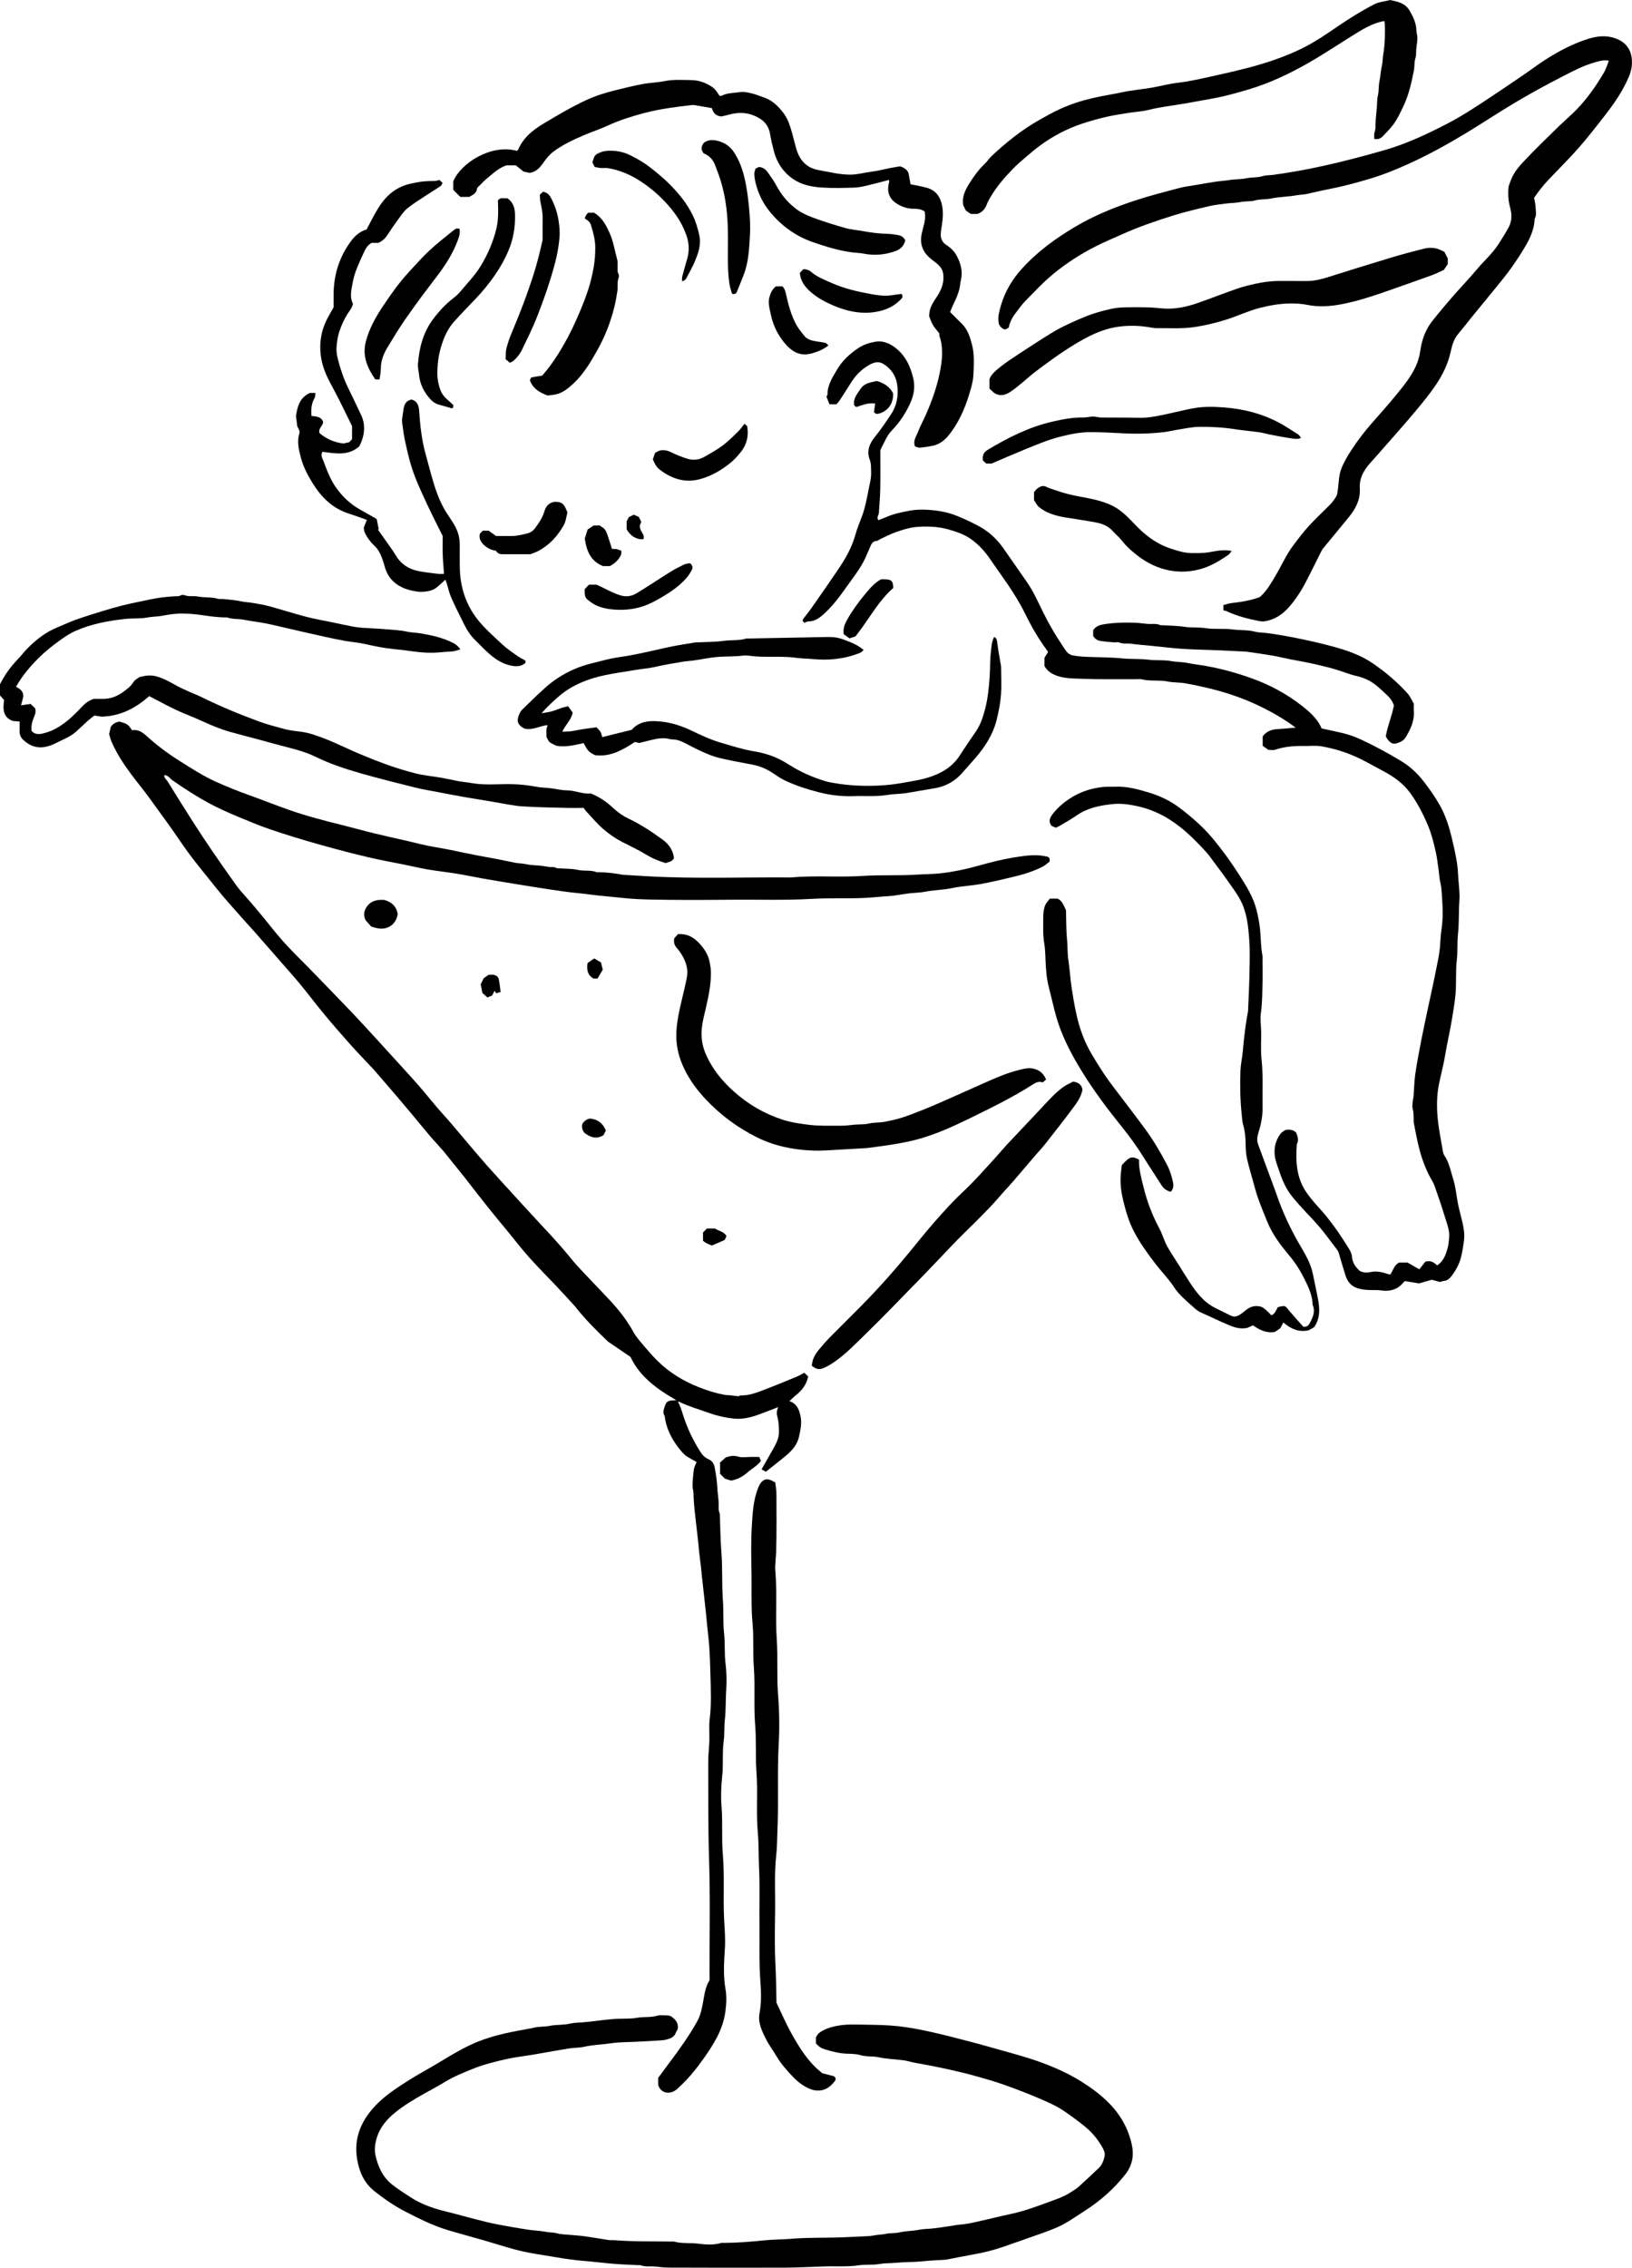 <?xml version="1.0" encoding="UTF-8"?>
<svg id="Layer_2" data-name="Layer 2" xmlns="http://www.w3.org/2000/svg" viewBox="0 0 231.515 321.673">
  <g id="Layer_1-2" data-name="Layer 1">
    <g>
      <path d="m96.178,198.837c.336.613.53,1.278.742,1.941.575,1.804,1.387,3.501,2.396,5.104.302.48.666.884,1.193,1.107.536.227.778.643.882,1.192.181.96.32,1.923.373,2.9.033.609.119,1.216.174,1.824.055.608-.095,1.236.172,1.826.024.052.005.123.007.185.067,1.726.079,3.457.215,5.178.183,2.316.054,4.641.22,6.949.114,1.576.001,3.154.171,4.715.152,1.388.028,2.783.196,4.153.156,1.268.185,2.532.101,3.784-.096,1.417-.03,2.844-.191,4.246-.117,1.018-.029,2.036-.166,3.037-.223,1.632-.029,3.279-.206,4.899-.162,1.484-.216,2.971-.095,4.436.183,2.227-.015,4.459.176,6.672.267,3.095.024,6.192.187,9.282.072,1.355.194,2.712.111,4.062-.073,1.2-.164,2.397-.128,3.598.021.701.071,1.409.194,2.099.201,1.127.155,2.111.005,3.275-.336,2.611-1.69,4.723-3.158,6.794-.982,1.385-2.051,2.696-3.296,3.858-.136.127-.261.267-.404.387-1.055.887-2.333.562-2.676-.577v-1.025c.494-.668,1.034-1.407,1.583-2.138,1.433-1.905,2.821-3.843,3.978-5.929.425-.766.608-1.643.774-2.507.211-1.1.298-2.234.949-3.277,0-.25 0-.559-0-.868-.01-5.436.106-10.876-.069-16.307-.148-4.587-.104-9.17-.119-13.755-.003-1.012.128-2.024.161-3.037.033-1.024-.077-2.062.048-3.072.259-2.101.163-4.205.1-6.3-.04-1.321-.066-2.649-.162-3.969-.093-1.279-.268-2.552-.378-3.832-.1-1.154-.255-2.305-.366-3.461-.111-1.154-.279-2.302-.378-3.46-.094-1.092-.277-2.177-.369-3.274-.097-1.154-.256-2.306-.38-3.459-.151-1.401-.344-2.795-.36-4.208-.004-.391-.151-.784-.139-1.173.023-.765.081-1.532.188-2.289.049-.347.25-.673.391-1.032-.452-.257-.872-.487-1.283-.733-.452-.27-.776-.66-1.111-1.071-1.145-1.403-1.925-2.949-2.15-4.757-.309-.443-.126-.881.016-1.317.216-.664.409-.813,1.098-.864.119-.009.239-.013.545-.029-2.763-1.6-5.18-3.336-6.497-6.139-1.012-.69-1.995-1.359-2.977-2.029-.076-.052-.16-.094-.225-.157-1.631-1.562-3.231-3.153-4.629-4.933-.057-.073-.118-.144-.181-.212-.838-.909-1.668-1.825-2.516-2.725-1.274-1.352-2.597-2.659-3.831-4.046-1.121-1.259-2.149-2.601-3.221-3.904-.624-.76-1.26-1.51-1.877-2.275-.771-.955-1.532-1.918-2.29-2.883-.605-.77-1.193-1.554-1.8-2.322-.572-.723-1.161-1.432-1.739-2.149-.442-.548-.866-1.112-1.324-1.646-.583-.679-1.207-1.322-1.787-2.003-.876-1.029-1.727-2.079-2.592-3.116-.71-.85-1.421-1.699-2.141-2.541-1.1-1.286-2.207-2.566-3.314-3.847-.122-.141-.262-.265-.389-.401-.992-1.063-2.003-2.109-2.97-3.194-1.209-1.356-2.404-2.725-3.563-4.123-1.194-1.44-2.32-2.936-3.507-4.38-.861-1.047-1.773-2.052-2.664-3.073-1.235-1.416-2.468-2.833-3.709-4.243-.591-.672-1.209-1.32-1.798-1.994-1.277-1.461-2.596-2.889-3.801-4.408-1.617-2.038-3.305-4.021-4.773-6.179-1.494-2.198-3.064-4.345-4.629-6.494-.847-1.164-1.768-2.274-2.628-3.429-1.057-1.421-2.023-2.903-2.733-4.534-.156-.358-.243-.746-.357-1.105.078-.341.153-.666.235-1.027.267-.39.654-.67,1.242-.753,1.126.328,1.172.359,1.786,1.236.806-.166,1.454.259,2.021.778,1.454,1.331,3.021,2.501,4.688,3.552,1.705,1.075,3.394,2.175,5.241,3,1.495.668,3.009,1.286,4.553,1.835,1.938.69,3.848,1.462,5.79,2.14,2.455.858,4.97,1.515,7.495,2.138,1.525.376,3.038.804,4.564,1.177,1.527.373,3.064.708,4.597,1.059,1.325.303,2.642.663,3.981.884.75.124,1.496.258,2.24.41,1.156.237,2.31.486,3.469.713,1.071.21,2.148.391,3.22.598.861.166,1.716.367,2.579.524.478.087.964.069,1.452.181.71.164,1.459.153,2.189.233.361.039.718.123,1.079.169.361.046.746-.066,1.08.171.042.03.122.006.184.011.949.068,1.922.033,2.842.236.876.193,1.783-.018,2.631.314.109.042.246.012.371.013,1.135.009,2.255.151,3.367.365.03.006.062.002.093.004,1.136.067,2.272.137,3.408.202,6.756.385,13.518.12,20.277.171,3.431-.314,6.878.006,10.303-.222,2.508-.166,5.013-.015,7.51-.176,1.106-.071,2.218-.065,3.316-.179,1.93-.2,3.824-.615,5.695-1.139,1.544-.432,3.096-.827,4.683-1.093,1.181-.198,2.356-.388,3.554-.335.454.02.91.096,1.355.194.267.059.401.275.314.703-.282.209-.618.536-1.018.738-1.412.715-2.927,1.146-4.461,1.506-1.383.325-2.768.651-4.165.912-1.017.19-2.054.272-3.081.41-.36.048-.721.106-1.076.183-1.281.278-2.6.271-3.886.528-.717.143-1.463.132-2.192.22-.723.087-1.442.212-2.162.321-.06.009-.119.027-.179.031-.887.068-1.776.121-2.662.205-2.934.278-5.882.051-8.812.226-3.842.23-7.68.085-11.519.125-3.82.04-7.642.05-11.462-.025-1.101-.021-2.215-.074-3.315-.175-1.247-.114-2.492-.257-3.74-.37-1.061-.096-2.115-.271-3.18-.369-1.393-.128-2.778-.345-4.163-.55-1.562-.232-3.12-.49-4.679-.744-1.498-.244-2.996-.487-4.491-.75-1.283-.225-2.557-.501-3.842-.711-1.351-.221-2.715-.363-4.065-.593-1.162-.198-2.31-.477-3.466-.71-.98-.198-1.964-.374-2.944-.576-2.962-.608-5.88-1.386-8.794-2.198-2.507-.699-4.993-1.452-7.45-2.299-1.432-.493-2.829-1.093-4.23-1.672-1.465-.605-2.912-1.249-4.307-2.008-1.748-.95-3.41-2.03-5.041-3.167-.386-.269-.658-.757-1.213-.767-.028-.053-.056-.106-.016-.03-.077-.04-.024-.012.03.016-.058.429.314.649.497.947,1.178,1.924,2.378,3.835,3.595,5.734.905,1.412,1.828,2.813,2.775,4.198,1.12,1.638,2.265,3.26,3.42,4.874.339.474.738.907,1.127,1.343,1.267,1.424,2.478,2.891,3.667,4.381,1.095,1.372,2.251,2.699,3.499,3.947,2.411,2.411,4.769,4.874,7.139,7.325.967,1,1.916,2.018,2.86,3.041,1.319,1.429,2.626,2.869,3.935,4.307,1.183,1.301,2.378,2.592,3.537,3.914.911,1.039,1.767,2.125,2.663,3.177.56.657,1.159,1.282,1.721,1.937.961,1.119,1.904,2.252,2.859,3.376.818.961,1.628,1.93,2.467,2.872,1.252,1.405,2.524,2.793,3.793,4.183,1.332,1.459,2.662,2.919,4.01,4.363,1.43,1.531,2.849,3.07,4.165,4.703.463.575.963,1.123,1.469,1.662,1.272,1.353,2.559,2.692,3.835,4.041,1.352,1.429,2.567,2.953,3.522,4.689.393.714.957,1.342,1.488,1.972.616.731,1.25,1.452,1.929,2.124,1.696,1.677,3.699,2.886,5.914,3.755,1.159.455,2.341.831,3.566,1.057.27.05.551.043.826.071.361.037.722.084,1.193.139.036-.015.176-.124.314-.121,1.157.028,2.212-.381,3.261-.779,1.557-.591,3.096-1.23,4.636-1.863.364-.15.704-.359,1.12-.575.173.169.36.352.54.528-.241,1.191-.917,2.017-1.803,2.712-.291.228-.545.502-.851.787,1.033.359,1.347,1.119,1.561,2.087.23,1.044.008,1.986-.208,2.962-.237,1.073-.905,1.873-1.703,2.558-.953.818-1.957,1.577-3.007,2.416-.176-.103-.366-.215-.596-.351.566-.996,1.091-1.921,1.617-2.846.454-.798.885-1.612.851-2.562-.024-.671-.036-1.364-.218-2-.136-.478-.127-.884.118-1.42-.971.373-1.823.716-2.687,1.03-1.153.419-2.346.733-3.574.606-1.173-.12-2.332-.367-3.456-.769-1.454-.52-2.944-.943-4.341-1.615-.049-.024-.122.003-.184.005-.027-.054-.055-.107-.02-.039-.069-.034-.015-.007.039.02Z" stroke-width="0"/>
      <path d="m115.744,289.848v-.854c.111-.155.238-.461.467-.63.743-.55,1.603-.82,2.513-.997,1.381-.27,2.769-.181,4.153-.163,1.509.019,3.025.046,4.524.209,1.504.163,3.0.446,4.479.771,1.946.429,3.875.937,5.805,1.437,1.344.348,2.678.738,4.016,1.113,2.065.578,4.141,1.126,6.152,1.875,1.908.711,3.76,1.543,5.498,2.628,1.332.831,2.593,1.745,3.716,2.834,1.818,1.762,3.056,3.882,3.535,6.373.275,1.43-.036,2.808-.961,3.986-1.631,2.08-3.594,3.794-5.816,5.215-1.384.885-2.718,1.861-4.262,2.47-.506.2-1.012.403-1.525.585-1.909.677-3.817,1.354-5.732,2.014-1.431.493-2.897.852-4.391,1.108-1.222.21-2.436.468-3.654.704-.06.012-.122.013-.184.017-1.042.069-2.088.104-3.126.213-1.29.136-2.588.099-3.871.219-.765.072-1.541.037-2.289.169-1.013.177-2.039.043-3.035.193-1.604.241-3.207.094-4.809.153-1.912.07-3.825.167-5.738.174-5.497.02-10.994.007-16.492-.01-.639-.002-1.278-.111-1.918-.159-.64-.048-1.295.08-1.919-.174-.08-.033-.185-.004-.278-.009-1.291-.068-2.585-.102-3.872-.217-1.278-.114-2.551-.278-3.832-.38-1.393-.111-2.783-.315-4.162-.55-1.94-.33-3.896-.589-5.799-1.106-1.427-.388-2.835-.846-4.257-1.256-1.712-.494-3.435-.95-5.141-1.462-2.103-.631-4.056-1.614-6.003-2.611-1.558-.798-2.98-1.784-4.355-2.861-1.483-1.163-2.188-2.699-2.505-4.506-.519-2.954.478-5.388,2.437-7.526,1.344-1.467,2.993-2.549,4.646-3.61,1.384-.888,2.84-1.663,4.253-2.507,1.544-.922,3.069-1.875,4.7-2.642,1.542-.726,3.149-1.222,4.809-1.615,1.446-.342,2.912-.553,4.361-.866.683-.148,1.409-.093,2.096-.231.962-.193,1.946-.094,2.908-.32.586-.137,1.215-.131,1.82-.181,1.435-.118,2.855-.354,4.291-.468,1.139-.09,2.294.019,3.405-.178.938-.167,1.891-.017,2.821-.291.459-.135.987-.045,1.484-.038.435.007.73.283,1.016.573.375.381.501.833.422,1.356-.11.211-.24.421-.333.646-.154.375-.466.575-.811.7-.338.123-.7.219-1.057.246-1.165.087-2.333.139-3.5.202-1.26.068-2.533.045-3.777.225-1.263.183-2.545.211-3.798.495-.681.154-1.402.122-2.097.23-1.287.2-2.568.441-3.852.664-.478.083-.956.169-1.435.247-1.199.196-2.411.332-3.594.596-1.679.375-3.352.786-4.952,1.447-1.292.533-2.589,1.045-3.788,1.781-.961.589-1.959,1.115-2.943,1.667-1.413.793-2.811,1.623-4.074,2.632-1.232.985-2.263,2.16-2.712,3.748-.235.832-.333,1.641-.132,2.5.365,1.561,1.021,2.96,2.275,3.984.802.654,1.692,1.203,2.558,1.775,1.536,1.016,3.239,1.629,5.019,2.064,1.497.366,2.979.79,4.472,1.171.966.246,1.933.492,2.911.682,1.398.273,2.805.508,4.212.734.633.101,1.277.134,1.914.21.392.047.779.125,1.17.174.392.049.777.036,1.178.151.578.167,1.207.159,1.815.22.731.073,1.467.112,2.194.213,1.111.154,2.216.356,3.326.523.244.037.497.001.744.02,2.841.227,5.689.156,8.534.197,1.133.321,2.311.152,3.467.301,1.046.135,2.154.219,3.218-.102.143-.043.309-.012.464-.012,1.907-.01,3.802-.164,5.699-.361,1.284-.133,2.584-.113,3.871-.222,2.531-.214,5.07-.098,7.6-.224,1.104-.055,2.212-.093,3.317-.155.392-.022.78-.116,1.171-.164.392-.048.779-.055,1.177-.144.648-.145,1.335-.065,2.004-.219.888-.205,1.812-.182,2.713-.36.747-.148,1.524-.136,2.284-.225.753-.088,1.503-.214,2.253-.323.481-.07.96-.169,1.444-.206,1.066-.081,2.093-.358,3.129-.584,1.269-.276,2.526-.613,3.798-.876,1.844-.38,3.607-1.008,5.363-1.663,1.106-.413,2.239-.767,3.242-1.412.411-.265.842-.513,1.204-.836.968-.864,1.908-1.761,2.851-2.653.486-.46.686-1.089.825-1.702.072-.318-.061-.738-.227-1.044-.636-1.172-1.46-2.215-2.487-3.063-.918-.758-1.884-1.46-2.861-2.141-1.151-.804-2.437-1.375-3.721-1.921-1.642-.699-3.31-1.343-4.993-1.938-1.336-.473-2.703-.861-4.069-1.243-1.134-.318-2.283-.588-3.431-.852-1.032-.237-2.072-.443-3.11-.65-.714-.142-1.434-.253-2.148-.393-.503-.099-.996-.265-1.502-.331-1.18-.155-2.387-.173-3.543-.43-.846-.188-1.702-.043-2.542-.295-.632-.19-1.331-.186-2.002-.211-1.015-.038-1.98-.297-2.942-.58-.664-.195-.913-.374-1.382-.879Z" stroke-width="0"/>
      <path d="m228.235,8.606c-.844-.147-1.439.09-2.054.26-1.597.441-3.042,1.227-4.502,1.97-2.336,1.188-4.629,2.455-6.884,3.797-2.307,1.372-4.535,2.867-6.83,4.252-2.688,1.622-5.439,3.136-8.303,4.429-1.766.797-3.566,1.518-5.427,2.069-1.884.558-3.779,1.073-5.712,1.442-1.068.204-2.123.473-3.188.695-.476.099-.964.099-1.449.187-1.169.213-2.382.198-3.54.448-.784.169-1.576.065-2.356.288-.602.172-1.271.071-1.912.204-.715.148-1.462.135-2.191.228-.813.104-1.634.197-2.43.385-1.674.397-3.355.79-4.996,1.301-2.484.774-4.946,1.621-7.324,2.692-1.246.561-2.51,1.085-3.726,1.704-2.153,1.098-4.176,2.398-6.047,3.945-1.392,1.15-2.608,2.469-3.867,3.747-.535.543-.971,1.185-1.443,1.789-.473.606-.805,1.283-.96,2.037-.168.092-.326.179-.472.259-.395 0-.916-.505-.961-.975-.036-.369-.058-.755.01-1.115.373-1.969,1.157-3.766,2.349-5.378.31-.419.651-.818,1.001-1.205,2.143-2.37,4.697-4.219,7.427-5.848,2.674-1.595,5.528-2.764,8.477-3.739,2.096-.693,4.23-1.24,6.361-1.802.731-.193,1.489-.284,2.236-.412,1.106-.189,2.211-.392,3.323-.54.513-.069,1.029-.087,1.545-.18.781-.14,1.602-.077,2.373-.246.779-.171,1.578-.073,2.352-.309.484-.147,1.024-.116,1.54-.186,2.437-.333,4.847-.773,7.249-1.309,2.893-.645,5.753-1.399,8.597-2.222,3.018-.874,5.845-2.204,8.63-3.632,2.174-1.115,4.209-2.461,6.242-3.808,1.604-1.062,3.195-2.142,4.783-3.226.984-.671,1.93-1.398,2.931-2.043,1.946-1.255,3.984-2.346,6.202-3.044,1.21-.381,2.457-.531,3.698-.136,1.239.394,2.142,1.185,2.422,2.488.223,1.036.071,2.064-.353,3.055-.835,1.951-2.015,3.687-3.306,5.349-1.241,1.598-2.483,3.202-3.817,4.721-1.368,1.557-2.852,3.012-4.277,4.52-.38.402-.741.823-1.086,1.255-.323.404-.613.835-.948,1.295.078.453.211.899.22,1.349.011.545.173,1.115-.137,1.637-.049,1.415-.609,2.668-1.301,3.856-.628,1.078-1.322,2.121-2.044,3.14-.637.899-1.341,1.751-2.035,2.609-1.1,1.36-2.22,2.703-3.326,4.059-.716.879-1.405,1.781-2.136,2.648-.614.728-.87,1.612-1.059,2.493-.392,1.819-1.21,3.437-2.246,4.94-.85,1.234-1.811,2.397-2.772,3.549-1.223,1.465-2.492,2.891-3.748,4.329-.892,1.021-1.788,2.037-2.693,3.046-.908,1.013-1.53,2.151-1.443,3.55.103,1.648-.628,2.953-1.615,4.162-1.185,1.452-2.389,2.887-3.573,4.339-.171.209-.291.464-.414.708-.686,1.36-1.349,2.733-2.054,4.084-.68,1.303-1.478,2.539-2.459,3.633-.869.968-1.936,1.672-3.246,1.915-.27.05-.566.054-.835.002-1.636-.317-3.25-.717-4.763-1.444-.104-.05-.235-.041-.386-.065v-.776c.41-.102.782-.239,1.164-.281,1.361-.149,2.703-.37,3.987-.847 1-.861,1.621-1.988,2.275-3.099.849-1.443,1.526-2.991,2.546-4.331.667-.877,1.33-1.764,2.072-2.577.942-1.031,1.956-1.996,2.951-2.978.487-.48.878-1.022,1.104-1.486.3-1.343.17-2.589.628-3.754.371-.944.879-1.799,1.433-2.645.841-1.285,1.758-2.504,2.767-3.659,1.215-1.391,2.453-2.764,3.619-4.195,1.021-1.253,2.052-2.508,2.735-4.0.319-.696.528-1.419.634-2.172.219-1.562.726-3.016,1.708-4.26.932-1.182,1.903-2.333,2.89-3.47,1.092-1.257,2.255-2.454,3.323-3.73,1.046-1.25,2.289-2.333,3.182-3.71.497-.766.979-1.543,1.422-2.341.504-.908.491-1.907.225-2.863-.254-.909-.307-1.817-.242-2.735.027-.379.211-.751.346-1.118.412-1.119,1.185-2.003,1.983-2.842,1.434-1.507,2.925-2.96,4.41-4.418.771-.757,1.585-1.47,2.369-2.214,1.795-1.706,3.207-3.709,4.46-5.827.287-.485.439-1.049.689-1.664Z" stroke-width="0"/>
      <path d="m179.127,104.463c.551-.775,1.336-1.014,2.237-1.052.789-.033,1.575-.126,2.436-.198-1.52-1.132-3.062-2.041-4.666-2.837-2.423-1.203-4.96-2.105-7.591-2.733-1.149-.274-2.305-.529-3.469-.728-.783-.133-1.601-.08-2.377-.238-1.242-.254-2.517-.006-3.749-.319-.205-.052-.433-.013-.65-.014-2.609-.01-5.221.045-7.826-.059-1.144-.046-2.32-.017-3.446-.399-.779-.265-1.43-.645-1.856-1.407v-1.168c.138-.223.313-.506.517-.837-.216-.303-.463-.644-.704-.99-.995-1.429-1.837-2.95-2.601-4.509-.715-1.457-1.572-2.822-2.479-4.159-.772-1.138-1.589-2.246-2.358-3.386-.782-1.159-1.692-2.188-2.846-2.989-.989-.686-2.106-1.047-3.254-1.367-1.354-.378-2.728-.424-4.109-.35-1.156.062-2.265.407-3.347.797-.712.257-1.388.612-2.078.929-.194.089-.375.271-.57.282-.545.032-.712.426-.89.821-.237.525-.448,1.062-.689,1.586-.708,1.538-1.787,2.841-2.747,4.213-.897,1.282-1.851,2.534-3.005,3.614-.686.642-1.392,1.197-2.397,1.189-.137-.001-.276.11-.472.193-.111-.101-.22-.2-.288-.262.045-.166.045-.235.079-.279.405-.538.835-1.059,1.221-1.611,1.26-1.801,2.521-3.603,3.752-5.425,1.042-1.541,1.957-3.145,2.454-4.966.254-.931.653-1.821.977-2.733.406-1.142.631-2.328.86-3.514.167-.866.42-1.716.381-2.614-.025-.581.026-1.164-.192-1.728-.473-1.226-.055-2.281.711-3.222.833-1.023,1.562-2.111,2.293-3.207.896-1.343,1.102-2.809.871-4.314-.184-1.202-.879-2.202-1.951-2.856-.679-.414-1.353-.217-1.993.143-1.065.6-1.907,1.432-2.556,2.467-.551.878-1.112,1.75-1.678,2.619-.116.178-.276.329-.429.509h-.982c-.134-.338-.277-.7-.434-1.098.046-.088.15-.195.15-.302-.004-1.358.717-2.438,1.364-3.537.746-1.265,1.796-2.236,3.02-3.047.758-.502,1.594-.764,2.455-.906.905-.148,1.783.163,2.513.663,1.587,1.087,2.38,2.686,2.816,4.536.439,1.863-.271,3.404-1.153,4.918-.541.929-1.204,1.775-1.955,2.555-.622.646-.936,1.497-1.354,2.276-.072.134-.126.279-.211.468,0,1.776.024,3.608-.009,5.439-.02,1.137-.129,2.272-.192,3.408-.019.349-.374.671-.074,1.056.388-.152.786-.292,1.171-.461,1.036-.454,2.127-.666,3.233-.878.864-.165,1.719-.181,2.572-.132,1.488.086,2.958.35,4.339.932,1.064.448,2.122.929,3.127,1.495,1.299.732,2.379,1.743,3.242,2.966,1.126,1.597,2.232,3.207,3.351,4.808.948,1.357,1.613,2.867,2.339,4.343.823,1.671,1.762,3.273,2.801,4.817.204.304.392.629.645.887.182.186.448.35.7.396.6.111,1.212.177,1.821.206,1.757.083,3.523.057,5.27.232,1.264.127,2.534.034,3.782.189,1.048.13,2.109-.002,3.127.191.784.149,1.574.103,2.359.271.825.176,1.681.261,2.522.409,2.243.396,4.431 1,6.569,1.768,2.567.922,4.945,2.204,7.104,3.889.905.707,1.757,1.454,2.392,2.419.164.249.279.531.418.8.982.215,1.959.415,2.93.644.885.209,1.739.509,2.569.891,1.968.906,3.867,1.944,5.721,3.056,1.269.761,2.354,1.752,3.27,2.947.822,1.072,1.6,2.169,2.262,3.338.81,1.43,1.307,2.996,1.694,4.588.278,1.146.532,2.301.729,3.463.133.783.162,1.585.215,2.38.069,1.042.225,2.094.148,3.127-.118,1.572-.027,3.155-.198,4.712-.136,1.236-.028,2.47-.168,3.69-.191,1.664-.035,3.338-.193,4.993-.103,1.081-.297,2.165-.468,3.243-.285,1.803-.721,3.573-1.011,5.373-.221,1.372-.609,2.717-.875,4.083-.296,1.525-.314,3.081-.181,4.614.136,1.569.465,3.121.724,4.678.044.265.099.559.246.772.689,1.001.879,2.18,1.236,3.299.398,1.249.472,2.56.749,3.832.167.767.382,1.523.559,2.289.203.88.351,1.744.225,2.678-.106.786-.221,1.562-.418,2.329-.262,1.019-.768,1.922-1.406,2.736-.246.314-.606.607-1.083.624-.145.005-.288.083-.475.141-.389-.105-.825-.223-1.178-.319-.679.194-1.286.367-1.814.517-.71-.116-1.335-.218-2.015-.33-.156.164-.341.373-.541.567-.703.685-1.75.924-2.772.764-.637-.1-1.3-.021-1.948-.07-.482-.036-.975-.096-1.433-.239-.916-.287-1.463-.957-1.734-1.868-.301-1.012-.632-2.016-.904-3.035-.068-.254-.174-.44-.327-.637-.81-1.038-1.57-2.118-2.417-3.124-.835-.992-1.764-1.906-2.633-2.871-.535-.593-1.069-1.192-1.543-1.834-.915-1.239-1.377-2.696-1.864-4.133-.164-.484-.312-.991-.351-1.497-.081-1.063.193-2.06.835-2.921.175-.234.476-.375.687-.533.581-.088,1.091-.069,1.539.381.178.505.431,1.041.092,1.622-.185,2.394-.08,4.742,1.335,6.811.519.758,1.119,1.468,1.741,2.146,1.665,1.815,3.052,3.83,4.335,5.92.216.352.392.734.427,1.193.06.795.523,1.412,1.108,1.935.508.242.993.265,1.573.138.806-.177,1.639.03,2.431.3.084.029.181.019.334.033.363-.556.51-1.305,1.233-1.68h1.17c.541.311,1.094.628,1.684.966.311-.392.608-.767.855-1.079.741-.227,1.216.093,1.677.52.928-.599,1.241-1.553,1.503-2.52.118-.437.146-.9.195-1.353.113-1.036-.29-1.981-.577-2.935-.453-1.505-.972-2.99-1.488-4.475-.128-.367-.345-.705-.535-1.049-.755-1.361-1.28-2.815-1.661-4.315-.298-1.172-.51-2.366-.746-3.552-.042-.21-.007-.434-.021-.651-.03-.455-.005-.904-.138-1.366-.112-.392.008-.852.037-1.281.01-.149.075-.294.086-.443.074-1.011.089-2.03.222-3.033.171-1.292.424-2.574.661-3.856.192-1.043.407-2.082.621-3.121.201-.979.411-1.956.621-2.933.228-1.065.466-2.129.689-3.196.242-1.157.479-2.316.703-3.477.092-.477.165-.96.212-1.444.084-.855.093-1.719.221-2.566.189-1.259.234-2.525.137-3.781-.08-1.029-.064-2.074-.315-3.093-.123-.5-.133-1.027-.207-1.54-.126-.873-.213-1.756-.405-2.614-.283-1.266-.591-2.531-1.091-3.736-.68-1.636-1.478-3.202-2.523-4.647-1.02-1.41-2.381-2.362-3.885-3.158-1.104-.584-2.188-1.211-3.31-1.758-1.723-.84-3.547-1.41-5.431-1.735-.786-.135-1.611-.032-2.419-.046-1.414-.026-2.808.078-4.164.535-.25.084-.552.012-.934.012-.218-.154-.513-.362-.806-.569v-1.339Z" stroke-width="0"/>
      <path d="m82.81,114.602c-.86,0-1.668.018-2.474-.004-2.1-.057-4.202-.078-6.296-.221-1.237-.084-2.461-.369-3.689-.568-.658-.107-1.315-.223-1.972-.333-.927-.155-1.857-.299-2.782-.465-1.162-.209-2.322-.432-3.481-.655-1.07-.206-2.15-.377-3.206-.64-2.55-.635-5.1-1.271-7.627-1.989-2.212-.628-4.396-1.345-6.477-2.359-1.25-.609-2.591-1.005-3.945-1.345-1.376-.346-2.74-.738-4.11-1.107-1.4-.377-2.806-.734-4.201-1.128-1.403-.396-2.737-.977-4.061-1.584-1.157-.531-2.36-.961-3.51-1.504-1.265-.598-2.493-1.276-3.811-1.957-1.848,1.632-3.963,2.834-6.754,2.916-.181-.029-.571-.091-1.021-.163-.298.236-.618.466-.91.727-.575.515-1.126,1.057-1.702,1.571-.787.703-1.769,1.069-2.693,1.539-.49.25-.98.464-1.523.584-1.278.283-2.343-.097-3.268-.967-.352-.331-.529-.741-.513-1.236.015-.434.003-.869.003-1.362-.3-.025-.599-.05-.949-.079-1.445-.511-1.438-1.714-1.255-2.972-.203-.229-.387-.435-.582-.655v-1.587c.65-1.287,1.472-2.457,2.483-3.499.449-.463.838-.985,1.285-1.451,1.262-1.314,2.673-2.423,4.378-3.12.87-.355,1.72-.765,2.605-1.079,1.28-.454,2.58-.855,3.879-1.255.924-.284,1.855-.548,2.791-.786.79-.202,1.591-.361,2.389-.527.888-.185,1.775-.383,2.671-.528.693-.112,1.398-.153,2.098-.225.362-.037.733.056,1.088-.146.141-.08.385-.067.548-.005.6.226,1.23.059,1.826.173.962.183,1.955.055,2.906.332.231.067.496.003.742.029.847.088,1.695.149,2.532.334.534.118,1.09.127,1.63.22.776.134,1.558.257,2.316.463,1.776.483,3.53,1.05,5.311,1.512,1.287.334,2.604.554,3.907.826.858.179,1.713.373,2.575.536.478.091.964.156,1.449.19,1.135.081,2.275.105,3.407.212.969.092,1.946.116,2.905.333.562.128,1.153.124,1.725.214,1.709.271,3.392.628,4.945,1.446.371.196.624.464.921.852-.507.153-.906.306-1.373.316-.795.017-1.588.139-2.383.162-1.351.038-2.687-.135-4.021-.333-.542-.081-1.093-.121-1.637-.175-1.427-.142-2.816-.434-4.211-.744-.888-.197-1.806-.261-2.704-.42-.953-.169-1.902-.369-2.848-.577-1.623-.357-3.243-.73-4.863-1.099-1.208-.275-2.411-.579-3.625-.822-.982-.197-1.987-.281-2.965-.492-.808-.174-1.65-.054-2.439-.334-.084-.03-.185-.011-.278-.012-1.197-.008-2.374-.187-3.555-.359-.787-.115-1.587-.164-2.382-.19-1.042-.033-2.066.138-3.089.328-.66.122-1.346.101-2.004.228-1.008.195-2.029.096-3.035.198-2.449.248-4.868.696-7.136,1.685-.885.386-1.709.949-2.491,1.525-.965.71-1.904,1.455-2.761,2.308-1.243,1.238-2.366,2.555-3.239,4.118.163.094.33.17.474.277.534.399.661.847.457,1.522-.076.252-.136.508-.222.833.491-.073.927-.138,1.355-.202.239.226.44.418.622.59.22.543-.033.999-.203,1.44-.225.585-.367,1.165-.268,1.819.436.44.912.499,1.562.351,1.644-.374,2.95-1.277,4.155-2.377.481-.439.936-.91,1.383-1.384.449-.476.927-.901,1.727-1.158.323,0,.818-.004,1.313.001,1.013.009,1.926-.334,2.731-.903.595-.42,1.191-.853,1.597-1.511.196-.318.606-.504.829-.679.46-.088.816-.194,1.176-.215.358-.021.733-.003,1.08.08,1.106.266,2.078.839,3.062,1.386.583.324,1.201.584,1.809.86.525.238,1.07.435,1.586.69,2.695,1.332,5.465,2.479,8.287,3.518,1.141.42,2.313.699,3.472,1.031.754.216,1.551.299,2.334.393,1.248.149,2.418.581,3.567,1.03,1.639.64,3.213,1.443,4.836,2.125,2.621,1.101,5.281,2.111,8.046,2.789,1.176.288,2.397.391,3.594.601.834.147,1.658.346,2.491.497.569.103,1.149.14,1.718.244,1.905.349,3.825.13,5.737.162,1.168.02,2.315.151,3.462.366.689.13,1.401.135,2.099.219.754.091,1.505.291,2.258.294,1.174.004,2.263.563,3.413.442,1.24.496,2.282,1.221,3.233,2.115.619.582,1.321,1.074,2.107,1.447,1.743.827,3.346,1.89,4.9,3.026.919.672,1.478,1.63,1.552,2.592-.224.485-.714.524-1.173.693-.96-.286-1.9-.664-2.795-1.215-1.087-.669-2.257-1.201-3.393-1.789-.928-.48-1.772-1.06-2.577-1.745-.95-.808-1.728-1.755-2.566-2.655-.102-.11-.174-.249-.289-.417Z" stroke-width="0"/>
      <path d="m75.093,24.517c-.273-.058-.539-.114-.815-.173-.37-.298-.752-.607-1.101-.888h-1.341c-1.099.374-1.898,1.149-2.746,1.844-.383.314-.721.684-1.072,1.035-.13.13-.33.271-.346.423-.07.674-.606.877-1.092,1.17h-1.282c-.319-.319-.678-.679-.998-.998,0-.463,0-.836 0-1.208,1.122-2.663,5.437-5.321,9.014-4.325.066-.057.168-.104.2-.181.706-1.673,2.054-2.759,3.533-3.647,1.983-1.189,3.974-2.374,6.077-3.354,1.297-.604,2.651-1.026,4.029-1.375,1.318-.334,2.641-.659,3.976-.911,1.046-.198,2.128-.214,3.171-.426,1.231-.25,2.461-.157,3.69-.145,1.112.011,2.135.357,3.072,1.004.458.317.68.762,1.002,1.219.091,0,.234.043.327-.007.779-.417,1.659-.354,2.488-.502.549-.098,1.162.033,1.723.165.645.152,1.265.412,1.893.636,1.09.388,1.883,1.186,2.569,2.053.683.863,1.019,1.925,1.311,2.984.193.698.368,1.402.561,2.1.458,1.656,1.41,2.799,3.19,3.118,1.498.268,2.974.647,4.515.646,1.02-.001,1.988-.303,2.987-.42.898-.105,1.78-.349,2.671-.521.506-.098,1.017-.174,1.388-.236.68.214,1.06.541,1.209,1.026.101.559.192,1.065.273,1.515.803.169,1.553.285,2.278.488,1.313.367,1.965,1.275,2.215,2.615.232,1.241-.013,2.423-.184,3.619-.118.825.11,1.479.799,1.914.62.39,1.116.895,1.447,1.518.565,1.065.875,2.199.59,3.427-.082.354-.1.723-.174,1.08-.161.778-.475,1.5-.821,2.212-.197.405-.358.828-.539,1.253.574.57,1.14,1.127,1.701,1.691.831.835,1.152,1.923,1.427,3.015.351,1.395.232,2.826.176,4.241-.026.658-.192,1.321-.37,1.962-.605,2.175-1.425,4.259-2.77,6.1-.663.908-1.427,1.702-2.583,1.947-.622.132-1.255.226-1.889.284-.222.02-.459-.122-.671-.184-.311-.794.174-1.4.413-2.031.323-.85.774-1.651,1.14-2.486.826-1.886,1.523-3.811,1.94-5.841.205-.997.368-1.977.351-2.994-.012-.769-.094-1.519-.359-2.247-.051-.14-.028-.308-.037-.431-.318-.411-.663-.774-.909-1.195-.24-.411-.379-.882-.55-1.295.017-.099.035-.157.037-.217.033-1.001.613-1.788,1.12-2.56.674-1.026,1.032-2.076.839-3.281-.195-1.063-1.126-1.498-1.833-2.109-1.126-.973-1.506-2.105-1.18-3.583.195-.883.552-1.759.442-2.699-.014-.119-.03-.238-.046-.362-.473-.303-.971-.383-1.498-.378-.744.007-1.439-.173-2.106-.521-1.383-.721-1.853-1.801-1.415-3.344.014-.049-.026-.112-.054-.221-1.013.262-2.022.543-3.041.78-.619.144-1.252.292-1.882.31-1.521.044-3.049.089-4.564-.012-1.453-.097-2.884-.362-4.14-1.239-1.401-.978-2.256-2.301-2.686-3.919-.217-.817-.408-1.645-.549-2.478-.232-1.369-1.117-2.112-2.326-2.594-1.123-.448-2.255-.442-3.405-.13-.378.102-.763.179-1.18.276-.73-.054-1.175-.499-1.328-1.18-.8-.14-1.545-.275-2.292-.399-.18-.03-.37-.055-.549-.035-2.263.255-4.527.537-6.731,1.121-1.781.472-3.542,1.019-5.226,1.797-1.098.508-2.257.882-3.37,1.358-1.513.648-3.011,1.346-4.332,2.339-.531.399-.978.944-1.365,1.492-.509.721-1.021,1.386-2.036,1.509Z" stroke-width="0"/>
      <path d="m159.141,165.272c1.101-1.219,1.442-1.316,2.439-.777-.046,1.357.338,2.65.654,3.946.497,2.039,1.247,3.987,2.246,5.843.415.771.639,1.644,1.052,2.416.487.912,1.084,1.766,1.634,2.644.534.852,1.06,1.71,1.608,2.554.959,1.475,2.027,2.846,3.656,3.653.734.363,1.471.721,2.204,1.085.435.216.845.094,1.219-.129.314-.187.59-.438.883-.661.524-.4,1.072-.723,2.066-.517.48.131,1.017.682,1.551,1.248.515-.196.642-.66.915-1.153.239-.048.564-.18.876-.156.304.024.467.338.665.572.698.823,1.426,1.62,2.082,2.359.578.06.773-.24.953-.583.42-.797.77-1.6.37-2.516-.031-1.347-.597-2.531-1.176-3.699-.584-1.178-1.289-2.284-2.138-3.299-1.238-1.48-2.41-3.016-3.135-4.824-.642-1.599-1.332-3.182-1.772-4.856-.353-1.343-.773-2.669-1.083-4.021-.163-.71-.201-1.459-.208-2.191-.009-.893-.09-1.761-.34-2.624-.142-.492-.165-1.021-.218-1.536-.213-2.063-.254-4.134-.173-6.203.034-.878.238-1.748.325-2.626.06-.608.104-1.217.175-1.826.155-1.33.317-2.657.579-3.97.012-.06.003-.124.006-.186.065-1.664.157-3.328.188-4.993.031-1.645.095-3.299-.025-4.936-.143-1.964-.335-3.959-1.309-5.728-.572-1.038-1.303-1.991-1.985-2.965-.544-.777-1.12-1.532-1.688-2.293-.366-.49-.711-1.001-1.122-1.45-.935-1.022-1.897-2.024-2.94-2.933-1.95-1.7-4.131-2.971-6.698-3.555-1.244-.283-2.49-.456-3.737-.318-1.75.194-3.476.538-4.978,1.582-.774.538-1.602.999-2.411,1.486-.18.108-.383.179-.589.274-.202-.089-.395-.174-.575-.254-.581-.71-.15-1.318.258-1.825.697-.865,1.547-1.579,2.501-2.173.912-.568,1.884-.979,2.918-1.239.557-.14,1.13-.239,1.702-.294.523-.051,1.056 0,1.583-.027,1.709-.088,3.321.367,4.927.855,1.556.473,3.01,1.184,4.297,2.166,1.664,1.269,3.244,2.628,4.606,4.251,1.363,1.625,2.595,3.332,3.738,5.11,1.035,1.611,2.065,3.228,2.539,5.123.222.885.392,1.775.492,2.684.136,1.246.09,2.508.34,3.744.036.18.011.372.012.558.005.994.038,1.989.009,2.981-.045,1.54-.026,3.094-.239,4.613-.127.906.021,1.755.038,2.631.025,1.335-.088,2.683.056,4.004.246,2.257.1,4.512.143,6.767.024,1.263-.235,2.485-.613,3.68-.174.55-.207,1.068-.002,1.612.438,1.16.86,2.325,1.288,3.488.46,1.249.942,2.491,1.376,3.749.817,2.364,1.871,4.61,3.119,6.778.784,1.363,1.646,2.706,1.963,4.291.166.83.348,1.657.514,2.487.119.593.255,1.185.327,1.784.139,1.144.084,2.264-.678,3.326-.243.134-.563.31-.774.427-1.455.305-2.551-.246-3.567-1.111-.162.3-.288.536-.439.816-.24.163-.517.351-.763.518-1.21.216-2.181-.28-3.11-.93-.3.135-.575.26-.778.352-.953.215-1.789-.033-2.577-.358-1.348-.556-2.652-1.216-3.99-1.796-.41-.178-.733-.436-1.051-.731-.497-.461-1.027-.887-1.505-1.366-.434-.435-.88-.88-1.209-1.391-.802-1.246-1.844-2.294-2.742-3.459-1.119-1.454-2.187-2.943-3.039-4.573-.72-1.378-1.147-2.858-1.515-4.364-.279-1.143-.429-2.288-.368-3.458.03-.573.12-1.144.168-1.583Z" stroke-width="0"/>
      <path d="m90.688,105.393c-.214-.048-.419-.094-.628-.141-1.718,1.116-3.451,2.147-5.642,1.871-.881-.435-1.079-.638-1.621-1.715-1.228.263-2.48.609-3.859.382-1.178-.573-.94-.404-1.411-1.24.026-.53-.12-1.092.167-1.68-1.072.043-2.02.752-3.268.485.069.033-.014-.004-.094-.046-1.112-.58-1.005-1.269-.613-2.122.088-.191.211-.381.361-.527.997-.97,1.988-1.948,3.017-2.883.611-.555,1.257-1.087,1.944-1.542,1.504-.995,3.139-1.716,4.899-2.141.939-.227,1.87-.492,2.815-.688.862-.179,1.741-.273,2.607-.433.922-.17,1.84-.367,2.757-.565,1.093-.236,2.178-.508,3.275-.724,1.07-.211,2.151-.372,3.227-.552.061-.01.124-.004.186-.007,1.322-.067,2.656-.052,3.963-.228,1.03-.139,2.084-.008,3.093-.316.114-.035.247-.009.371-.011,3.745-.07,7.49-.136,11.235-.213.775-.016,1.516.099,2.242.377.965.37,1.938.715,2.808,1.468-.174.147-.302.319-.472.388-2.173.883-4.448,1.126-6.757.897-.735-.073-1.474-.057-2.199-.161-1.94-.278-3.891-.093-5.831-.208-.637-.038-1.286-.193-1.918-.113-1.198.15-2.402.083-3.596.185-1.146.098-2.278.355-3.42.508-.513.069-1.028.092-1.545.178-1.316.218-2.626.443-3.928.743-.886.204-1.807.255-2.705.413-2.322.411-4.682.635-6.917,1.473-1.471.551-2.828,1.277-4.008,2.317-.829.731-1.648,1.476-2.399,2.353.467-.084.943-.136,1.399-.259.495-.134.968-.344,1.457-.503.284-.092.578-.15.908-.233.245.333.46.623.656.889-.195,1.07-1.048,1.732-1.471,2.727.554-.05,1.047-.006,1.576-.123,1.094-.243,2.217-.353,3.255-.506.597.573.614.602.836,1.392,1.363-.338,2.73-.677,4.175-1.036.787-.918,1.875-1.254,3.145-1.234,1.799.028,3.492.488,5.095,1.239,1.456.682,2.892,1.388,4.448,1.834,1.509.433,3.003.932,4.551,1.19.784.131,1.538.302,2.289.553.991.331,1.91.805,2.779,1.361,1.626,1.039,3.37,1.8,5.208,2.357.346.105.708.161,1.065.226,2.378.432,4.784.501,7.18.34,1.139-.077,2.288-.265,3.426-.47.958-.172,1.916-.332,2.841-.619,1.82-.565,3.426-1.455,4.498-3.122.742-1.154,1.515-2.289,2.295-3.419.685-.993,1.041-2.125,1.332-3.266.377-1.477.526-2.991.628-4.52.076-1.138.035-2.281.166-3.408.085-.729.093-1.5.468-2.215.334.129.374.413.42.665.081.448.117.904.191,1.354.113.688.246,1.372.361,2.059.025.152.017.31.017.465.003,1.211.076,2.428-.015,3.632-.091,1.205-.322,2.399-.617,3.579-.531,2.13-1.69,3.894-3.105,5.519-.607.698-1.221,1.39-1.84,2.078-1.032,1.146-2.301,1.857-3.833,2.104-1.407.227-2.805.505-4.214.714-.817.121-1.658.096-2.471.234-1.599.272-3.205.123-4.807.178-1.693.059-3.353-.132-4.995-.558-1.674-.435-3.313-.963-4.87-1.713-.601-.289-1.148-.692-1.708-1.061-.901-.593-1.877-.97-2.94-1.164-1.547-.282-3.095-.574-4.624-.937-.76-.18-1.496-.491-2.214-.808-.864-.381-1.704-.819-2.541-1.257-.575-.301-1.152-.539-1.818-.545-.328-.003-.654-.128-.984-.157-.992-.087-1.928.222-2.876.442-.294.068-.584.148-.854.216Z" stroke-width="0"/>
      <path d="m62.338,25.533c.147.132.285.256.442.396-.091.165-.138.373-.267.461-.602.412-1.234.782-1.843,1.186-.967.641-1.97,1.241-2.87,1.967-.536.432-.926,1.056-1.345,1.622-.51.688-1.002,1.391-1.46,2.114-.324.512-.727.907-1.322,1.17h-.953c-.667.359-.954,1.029-1.219,1.611-.588,1.293-1.216,2.594-1.464,4.009-.176,1.002-.481,2.03.032,3.013-.116.602-.504,1.026-.811,1.513-.48.76-.848,1.613-1.131,2.47-.235.712-.337,1.484-.387,2.237-.036.538.054,1.103.189,1.63.362,1.408.817,2.786,1.46,4.098.629,1.283,1.247,2.573,1.854,3.866.626,1.333.527,2.86-.271,4.418-1.555,1.381-3.398,1.014-5.22.77-.324.476-.002.94.134,1.309.49,1.336.994,2.678,1.843,3.851.915,1.265,2.024,2.304,3.394,3.062.745.412,1.481.842,2.314,1.316.087.434.188.936.289,1.437-.039.018-.077.036-.116.055.597.846,1.197,1.69,1.79,2.539.244.349.497.696.71,1.064.775,1.342,1.963,2.072,3.456,2.331.869.151,1.747.249,2.622.356.24.029.486.004.8.004-.065-.923-.151-1.798-.181-2.675-.031-.9-.007-1.801-.007-2.706-.702-1.419-1.433-2.825-2.1-4.26-.984-2.114-1.999-4.22-2.596-6.488-.262-.993-.498-1.994-.701-3-.156-.773-.246-1.559-.354-2.341-.025-.183-.02-.374.001-.558.042-.361.115-.719.159-1.08.087-.725.219-1.414,1.162-1.627.749.193,1.039.754,1.091,1.596.13,2.096.371,4.187.936,6.216.518,1.86.952,3.745,1.632,5.562.354.946.776,1.844,1.316,2.691.361.566.752,1.115,1.091,1.694.517.882.794,1.838.785,2.871-.009,1.025-.006,2.05.003,3.075.023,2.766.814,5.316,2.513,7.48,1.028,1.31,2.316,2.422,3.54,3.568.644.603,1.39,1.099,2.11,1.616.34.244.726.424,1.143.662.005.049.016.168.029.302-.678.629-1.473.551-2.255.365-1.217-.29-2.211-1.001-3.119-1.824-.621-.562-1.19-1.182-1.791-1.766-.601-.584-1.069-1.266-1.443-2.005-.673-1.33-1.34-2.664-1.945-4.026-.292-.657-.435-1.381-.652-2.072-.052-.167-.131-.326-.181-.449-.471.421-.888.854-1.366,1.205-.611.449-1.862.59-2.607.484-.762-.108-1.48-.277-2.182-.614-1.237-.594-2.035-1.52-2.413-2.828-.117-.406-.229-.815-.375-1.212-.255-.692-.567-1.353-1.129-1.865-.48-.437-.859-.952-1.185-1.517-.226-.391-.343-.783-.29-1.101.168-.42.29-.723.416-1.038-.883-.309-1.697-.621-2.527-.881-2.322-.726-3.916-2.314-5.162-4.317-.725-1.165-1.35-2.372-1.695-3.717-.283-1.102-.551-2.185-.195-3.326.13-.416-.167-.758-.295-1.038-.061-.473-.111-.865-.186-1.449.199-1.206.457-2.598,1.986-3.281h.777c-.041.272-.013.535-.12.721-.45.783-.524,1.618-.434,2.551.635.064,1.347.065,1.636.8.041.615-.722.909-.502,1.626.911.775,2.009,1.315,3.393,1.475.17-.038.466-.103.823-.182.104-.113.25-.271.401-.435v-1.849c-.576-1.174-1.21-2.487-1.865-3.79-.438-.87-.914-1.721-1.361-2.587-.587-1.137-1.044-2.342-1.206-3.599-.219-1.691.007-3.366.749-4.929.313-.66.701-1.284,1.066-1.944,0-.655-.009-1.338.002-2.021.044-2.734.858-5.22,2.495-7.41.573-.767,1.313-1.376,2.175-1.607.569-1.053,1.06-2.068,1.648-3.024.972-1.579,2.267-2.805,4.097-3.346.434-.128.882-.209,1.326-.302.847-.177,1.706-.207,2.568-.209.205-0.0.41-.082.7-.144Z" stroke-width="0"/>
      <path d="m194.961,19.717c0-.336-.076-.638.015-.876.23-.601.127-1.216.178-1.824.048-.578.111-1.154.162-1.731.051-.577.011-1.15.153-1.736.149-.612.076-1.271.204-1.912.154-.77.187-1.563.368-2.337.116-.498.09-1.024.179-1.543.256-1.49.283-3.005.228-4.518-.003-.085-.053-.168-.083-.26-1.51.276-2.798,1.012-4.061,1.793-2.203,1.362-4.355,2.811-6.6,4.099-2.713,1.557-5.533,2.909-8.55,3.804-1.682.499-3.364.981-5.095,1.291-1.402.251-2.801.516-4.206.756-1.64.28-3.299.456-4.921.866-.91.23-1.867.268-2.798.418-1.078.174-2.162.33-3.223.578-1.174.275-2.342.597-3.484.984-2.117.717-4.082,1.751-5.884,3.075-.716.526-1.395,1.106-2.071,1.684-.609.521-1.222,1.043-1.778,1.617-1.24,1.279-2.401,2.626-3.283,4.187-.148.262-.302.526-.403.807-.242.674-.656,1.167-1.349,1.411h-.933c-.225-.152-.452-.305-.69-.465-.132-.258-.271-.529-.382-.745-.223-1.199.266-2.166.83-3.079.628-1.017,1.335-1.985,2.209-2.821.354-.338.618-.77.975-1.104,2.085-1.953,4.304-3.735,6.801-5.141.955-.538,1.913-1.08,2.908-1.534,1.488-.679,3.035-1.178,4.64-1.548,1.446-.334,2.911-.556,4.36-.863,1.306-.277,2.648-.383,3.966-.606,1.222-.208,2.425-.549,3.653-.691,1.484-.172,2.938-.485,4.385-.809,2.592-.581,5.192-1.134,7.739-1.913,2.064-.631,4.071-1.388,5.986-2.37,1.657-.849,3.186-1.916,4.725-2.962,1.664-1.132,3.369-2.196,5.165-3.114.698-.357,1.467-.361,2.187-.585,1.073.224,2.136.413,2.776,1.5.52.882.939,1.767.971,2.809.011.361.148.72.143,1.078-.007.484-.094.968-.151,1.451-.057.484.016.962-.142,1.46-.17.539-.096,1.141-.211,1.722-.347,1.756-.729,3.489-1.516,5.117-.438.906-.857,1.822-1.47,2.62-.448.583-.974,1.109-1.488,1.639-.143.147-.354.251-.553.312-.164.051-.357.01-.584.01Z" stroke-width="0"/>
      <path d="m109.978,210.291c.057.522.165,1.064.167,1.605.01,2.764.038,5.53-.043,8.292-.026.885-.189,1.781-.112,2.664.282,3.247-.019,6.506.203,9.745.178,2.6-.023,5.202.183,7.788.185,2.321.22,4.644.093,6.951-.223,4.058.004,8.117-.176,12.169-.054,1.229-.046,2.469-.179,3.688-.288,2.627-.116,5.256-.153,7.884-.035,2.515-.086,5.036.04,7.546.093,1.852.124,3.702.151,5.466.721,1.494,1.34,2.954,2.11,4.329,1.155,2.064,2.376,4.099,4.413,5.682.41.102.972.223,1.522.385.261.077.395.289.331.577-.775,1.091-1.755,1.728-3.217,1.392-1.078-.314-2.022-1.027-2.821-1.858-.865-.9-1.704-1.848-2.348-2.942-.464-.789-1.029-1.523-1.441-2.335-.593-1.17-1.21-2.398-.954-3.748.287-1.513.232-3.03.12-4.522-.2-2.662-.099-5.319-.13-7.977-.031-2.671.073-5.347-.055-8.012-.082-1.697-.024-3.4-.178-5.086-.259-2.846.021-5.699-.19-8.534-.168-2.258-.002-4.519-.188-6.764-.225-2.723.021-5.45-.185-8.162-.16-2.102.006-4.21-.189-6.297-.214-2.29-.104-4.574-.143-6.86-.039-2.267-.093-4.541.041-6.801.109-1.842.192-3.718.891-5.475.122-.306.268-.63.49-.861.512-.532.984-.512,1.947.072Z" stroke-width="0"/>
      <path d="m148.399,153.129c-.156.133-.318.272-.478.409-.497-.181-.928-.012-1.292.222-2.878,1.848-5.943,3.351-9.008,4.849-2.423,1.184-4.879,2.307-7.494,3.011-1.079.291-2.183.501-3.286.687-1.289.217-2.589.369-3.884.548-.031.004-.062.002-.093.003-1.167.068-2.333.145-3.501.202-1.322.065-2.647.195-3.966.149-2.815-.097-5.529-.631-8.088-1.917-2.665-1.339-5.005-3.066-7.063-5.217-1.327-1.387-2.458-2.905-3.259-4.638-.625-1.352-1.019-2.77-1.045-4.309-.034-1.956.434-3.805.866-5.675.224-.971.479-1.938.646-2.919.2-1.176-.199-2.236-.81-3.221-.177-.285-.381-.559-.605-.808-.353-.394-.506-.831-.39-1.415.172-.189.38-.417.531-.583,1.523-.108,2.503.656,3.325,1.643.624.75,1.088,1.61,1.216,2.61.027.21.086.417.101.628.128,1.823-.236,3.586-.632,5.351-.305,1.361-.72,2.709-.67,4.13.035.984.263,1.91.671,2.815.901,2,2.259,3.658,3.863,5.102,2.037,1.833,4.373,3.202,6.991,4.046,1.216.392,2.474.569,3.746.725,1.514.185,3.019.118,4.528.127.67.004,1.34-.106,2.011-.158.64-.049,1.276-.003,1.922-.154.739-.172,1.531-.106,2.279-.252,1.006-.197,2.016-.426,2.979-.769,1.539-.548,3.054-1.168,4.553-1.816,2.423-1.048,4.822-2.154,7.239-3.216,1.357-.596,2.734-1.16,4.171-1.52.744-.186,1.488-.424,2.327-.162.791.247,1.252.69,1.598,1.494Z" stroke-width="0"/>
      <path d="m141.051,55.755c-.191-.176-.442-.406-.685-.63v-1.345c.272-.732.946-1.253,1.586-1.769.759-.611,1.582-1.145,2.398-1.682,1.528-1.004,3.057-2.006,4.611-2.969,1.604-.994,3.322-1.762,5.068-2.475,1.154-.471,2.35-.789,3.557-1.062.621-.141,1.269-.204,1.907-.222,1.148-.033,2.298-.027,3.446.003.733.019,1.464.121,2.197.165,1.641.098,3.219-.245,4.752-.78,1.884-.657,3.741-1.392,5.627-2.046.853-.296,1.739-.508,2.623-.701,1.135-.248,2.287-.393,3.455-.384,1.211.01,2.422-.011,3.633.01,1.082.018,2.109-.222,3.132-.544,2.967-.932,5.934-1.865,8.912-2.761,1.618-.486,3.253-.923,4.894-1.325.47-.115,1.002-.105,1.481-.016.461.086.888.348,1.249.498.196.373.338.643.488.927v.813c-.177.263-.347.516-.552.821-.564.252-1.159.563-1.784.79-2.16.782-4.329,1.539-6.497,2.297-2.025.708-4.074,1.367-6.175,1.775-1.616.314-3.277.444-4.941.099-.774-.16-1.585-.199-2.379-.193-1.465.011-2.903.263-4.325.624-1.677.426-3.234,1.188-4.879,1.699-1.504.467-3.027.83-4.6,1.047-1.733.239-3.454.106-5.179.131-.42.006-.842-.112-1.264-.166-.392-.05-.797-.109-1.174-.135-.941-.064-1.889-.047-2.85.077-1.666.216-3.179.796-4.63,1.559-1.7.894-3.308,1.95-4.87,3.069-.894.64-1.78,1.294-2.65,1.967-.559.433-1.074.922-1.624,1.367-.571.463-1.13.95-1.749,1.34-.659.416-1.39.624-2.209.125Z" stroke-width="0"/>
      <path d="m115.15,193.718c.075-.336.101-.706.243-1.024.186-.414.425-.818.711-1.169.526-.645,1.079-1.271,1.662-1.864,1.786-1.815,3.614-3.588,5.381-5.421,1.306-1.355,2.566-2.755,3.8-4.176,1.248-1.437,2.453-2.913,3.652-4.391,1.301-1.604,2.659-3.153,4.068-4.665.778-.835,1.593-1.617,2.416-2.402,1.027-.98,1.979-2.042,2.941-3.089.979-1.066,1.93-2.158,2.894-3.239.041-.046.087-.089.129-.134,1.232-1.305,2.465-2.609,3.696-3.915.848-.899,1.677-1.817,2.546-2.695.475-.481.986-.937,1.534-1.331.462-.332,1-.558,1.402-.776.757.094,1.187.423,1.333,1.124-.178,1.076-.851,1.958-1.503,2.83-1.247,1.667-2.534,3.304-3.821,4.94-.418.532-.892,1.019-1.333,1.534-1.059,1.238-2.107,2.485-3.172,3.717-.605.7-1.25,1.366-1.852,2.069-2.143,2.498-4.595,4.695-6.87,7.065-1.286,1.34-2.548,2.702-3.846,4.03-2.946,3.016-5.86,6.068-8.885,9.003-1.427,1.385-2.834,2.832-4.567,3.868-.362.216-.747.416-1.147.541-.466.146-.906-.005-1.412-.43Z" stroke-width="0"/>
      <path d="m200.56,99.808c0,.419-.021.762.004,1.101.102,1.385-.483,2.551-1.161,3.686-.286.479-.789.69-1.276.849-.593.193-1.083-.142-1.539-.988.227-1.42.841-2.819,1.152-4.373-.174-.558-.532-1.08-1.02-1.52-.481-.433-.937-.895-1.439-1.302-.837-.678-1.771-1.132-2.846-1.37-1.056-.234-2.064-.679-3.108-.976-1.074-.305-2.162-.565-3.253-.806-1.035-.228-2.083-.399-3.124-.606-.83-.165-1.652-.374-2.485-.516-1.227-.208-2.461-.374-3.692-.557-.03-.005-.062-.001-.093-.003-1.384-.066-2.767-.138-4.151-.197-1.694-.072-3.392-.087-5.082-.213-1.309-.097-2.616-.256-3.922-.389-.544-.055-1.091-.107-1.639-.153-.516-.043-1.028-.121-1.543-.175-.515-.054-1.037.06-1.551-.156-.239-.1-.553-.008-.831-.032-.639-.056-1.28-.104-1.913-.205-.405-.065-.725-.318-.971-.684v-.822c.399-.638,1.06-.784,1.726-.883,1.376-.205,2.763-.235,4.15-.186.609.022,1.216.112,1.824.166.608.054,1.235-.097,1.824.176.052.024.123.004.185.008,1.073.069,2.157.065,3.216.228,1.014.155,2.038.041,3.033.193,1.294.197,2.596.012,3.872.185,1.029.14,2.074.039,3.094.307.584.153,1.211.134,1.817.214,1.353.178,2.694.419,4.034.686,1.721.342,3.431.727,5.123,1.186,2.025.55,4.013,1.208,5.766,2.412,1.81,1.242,3.482,2.65,4.947,4.287.359.401.575.929.874,1.428Z" stroke-width="0"/>
      <path d="m166.088,169.049c-.633-.133-1.029-.477-1.339-.966-.849-1.339-1.731-2.657-2.568-4.004-.97-1.561-2.064-3.032-3.212-4.461-1.937-2.41-3.787-4.883-5.414-7.511-1.377-2.224-2.621-4.53-3.451-7.022-.409-1.229-.679-2.506-.999-3.764-.194-.761-.394-1.522-.533-2.294-.114-.63-.158-1.274-.205-1.914-.081-1.103-.047-2.225-.233-3.309-.217-1.266-.128-2.523-.137-3.784-.004-.511.067-1.048.235-1.527.135-.386.468-.702.695-1.024h1.106c.614.278.822.873,1.192,1.654.036,1.241.005,2.725.149,4.192.094.952.041,1.913.181,2.848.199,1.324.272,2.661.471,3.986.181,1.203.389,2.404.642,3.587.446,2.078,1.153,4.067,2.267,5.912.742,1.229,1.485,2.453,2.328,3.615.52.717,1.066,1.416,1.6,2.124,1.217,1.613,2.453,3.212,3.645,4.844,1.152,1.577,2.139,3.258,3.044,4.99.413.79.664,1.626.848,2.482.095.441.084.924-.314,1.345Z" stroke-width="0"/>
      <path d="m140.663,65.759h-.754c-.148-.136-.306-.281-.47-.431-.112-.678.069-1.155.701-1.535,2.901-1.741,5.895-3.247,9.225-4.001,1.433-.324,2.863-.6,4.342-.57.452.009.905-.132,1.358-.135.39-.003.781.133,1.172.138,1.769.023,3.539-.006,5.307.037,1.514.037,2.969-.309,4.424-.626,1.123-.244,2.233-.528,3.368-.732,1.453-.261,2.906-.216,4.338-.107,2.737.209,5.383.882,7.822,2.195.908.489,1.772,1.062,2.644,1.618.164.104.266.306.428.501-.453.226-.869.143-1.246.091-1.05-.148-2.091-.355-3.134-.553-.533-.101-1.056-.266-1.592-.342-1.086-.154-2.183-.236-3.267-.405-1.704-.266-3.413-.375-5.136-.356-1.135.012-2.235.267-3.346.444-.538.086-1.069.221-1.608.29-2.183.278-4.383.284-6.568.155-1.323-.078-2.643-.133-3.967-.137-1.471-.004-2.9.294-4.318.652-1.824.461-3.544,1.211-5.278,1.918-1.46.595-2.902,1.232-4.446,1.891Z" stroke-width="0"/>
      <path d="m77.675,56.101c-1.264-.474-2.136-1.062-2.512-2.192.058-.108.131-.242.203-.376.506-.083,1.013-.166,1.553-.254.369-.452.758-.888,1.102-1.358,1.553-2.125,2.801-4.429,3.857-6.831.68-1.548,1.324-3.119,1.79-4.75.232-.812.411-1.643.558-2.476.16-.907.219-1.825.218-2.753-.002-1.087-.286-2.106-.592-3.125-.141-.468-.296-.597-.89-1.004q.079-.437.481-.811h.817c1.161.681,1.729,1.765,2.243,2.935.53,1.207.708,2.498,1.063,3.745.082.289.015.619.04.928.029.362-.072.733.136,1.089.082.14.073.384.012.546-.225.599-.083,1.223-.169,1.827-.111.778-.251,1.556-.439,2.32-.525,2.128-1.322,4.163-2.387,6.072-.983,1.763-2.018,3.513-3.542,4.887-.678.612-1.395,1.2-2.319,1.411-.443.101-.903.129-1.221.172Z" stroke-width="0"/>
      <path d="m174.731,78.147c-.197.237-.3.432-.461.543-1.28.885-2.614,1.687-4.134,2.078-1.593.41-3.201.428-4.813.02-1.663-.421-3.092-1.241-4.404-2.332-.643-.535-1.241-1.086-1.753-1.75-.377-.488-.874-.882-1.285-1.346-.531-.6-1.21-.954-1.955-1.145-.791-.202-1.61-.29-2.415-.439-1.487-.274-3.006-.364-4.446-.903-.614-.229-1.171-.536-1.66-.936-.317-.259-.5-.682-.72-.997v-1.135c.164-.176.323-.42.546-.568.355-.236.725-.419,1.195-.178.427.219.908.333,1.363.497,1.143.413,2.311.693,3.512.91,1.36.247,2.73.513,4.029,1.054.836.348,1.559.838,2.216,1.431.576.519,1.111,1.084,1.649,1.643.987,1.024,2.085,1.913,3.342,2.575.938.495,1.956.812,2.984,1.078,1.058.275,2.142.23,3.217.176.632-.032,1.258-.187,1.888-.284.664-.102,1.327-.127,2.105.005Z" stroke-width="0"/>
      <path d="m64.328,57.478c-.03.161-.052.277-.071.379-.09.027-.154.069-.202.056-.579-.163-1.151-.349-1.733-.498-.493-.127-.9-.389-1.234-.75-.914-.986-1.507-2.13-1.642-3.487-.051-.515-.193-1.035-.154-1.543.171-2.245.715-4.401,2.058-6.242.851-1.167,1.84-2.239,3.002-3.133.391-.301.752-.656,1.067-1.036.937-1.132,1.974-2.183,2.748-3.45,1.024-1.675,1.789-3.459,2.251-5.358.315-1.295.259-2.634.213-3.97.354-.539.895-.26,1.341-.33.806.545,1.053,1.332,1.084,2.231.062,1.796-.222,3.529-.922,5.189-.546,1.295-1.238,2.508-2.045,3.656-.797,1.134-1.674,2.2-2.632,3.202-1.027,1.072-2.061,2.139-3.052,3.245-.909,1.014-1.438,2.224-1.831,3.536-.394,1.314-.545,2.627-.527,3.981.009.679.144,1.318.353,1.966.216.672.6,1.173,1.119,1.611.282.239.544.5.81.747Z" stroke-width="0"/>
      <path d="m65.188,32.467c.122.609-.064,1.119-.257,1.639-.63,1.701-1.571,3.225-2.641,4.674-.782,1.058-1.603,2.087-2.382,3.148-1.463,1.992-2.919,3.99-4.188,6.115-.25.418-.512.83-.762,1.248-.554.928-.94,1.901-.934,3.012.003.505-.116,1.011-.181,1.522h-.6c-.522-.747-.983-1.545-1.271-2.455-.311-.982-.326-1.954-.071-2.933.489-1.88,1.438-3.537,2.511-5.136,1.093-1.629,2.222-3.229,3.556-4.673.944-1.021,1.86-2.074,2.874-3.022,1.098-1.027,2.286-1.959,3.458-2.904.216-.174.484-.403.888-.236Z" stroke-width="0"/>
      <path d="m107.178,23.916c.269-.129.405-.194.475-.228.973.056,1.285.834,1.728,1.426.381.509.676,1.083.998,1.635.662,1.134,1.532,2.11,2.561,2.89.717.543,1.58.934,2.432,1.247,1.501.553,3.033,1.033,4.574,1.467.814.229,1.675.286,2.512.439,1.144.209,2.291.352,3.456.379.515.012,1.034.087,1.54.187.396.078.741.287.97.733-.172.714-.583,1.223-1.358,1.508-1.501.553-3.01.687-4.58.375-.533-.106-1.089-.108-1.635-.18-1.879-.247-3.668-.806-5.446-1.414-2.47-.845-4.525-2.313-6.174-4.321-.992-1.209-1.675-2.602-2.045-4.13-.1-.411-.168-.838-.181-1.26-.008-.259.116-.521.173-.752Z" stroke-width="0"/>
      <path d="m99.821,21.752c-.436-.549-.349-1.02.046-1.518.618-.454,1.353-.426,2.073-.221.9.256,1.631.753,2.173,1.568.79,1.187,1.239,2.496,1.55,3.859.319,1.397.481,2.815.615,4.246.119,1.266.185,2.528.106,3.782-.119,1.877-.195,3.776-.903,5.564-.312.787-.618,1.577-.946,2.358-.101.241-.29.41-.695.263-.118-.445-.311-.955-.38-1.482-.11-.85-.179-1.71-.193-2.567-.029-1.8.03-3.603-.023-5.402-.074-2.532-.434-5.025-1.293-7.425-.163-.455-.336-.907-.507-1.359-.297-.788-.831-1.346-1.626-1.665Z" stroke-width="0"/>
      <path d="m76.582,27.622c.139-.133.295-.282.45-.429.126.036.211.055.293.084.398.141.639.427.836.799.546,1.028.907,2.094,1.086,3.259.127.833.195,1.66.115,2.475-.111,1.142-.307,2.281-.599,3.397-.689,2.635-1.585,5.205-2.576,7.737-.608,1.553-1.364,3.049-2.081,4.558-.318.669-.761,1.263-1.345,1.734-.113.091-.261.138-.437.228-.194-.169-.374-.326-.599-.522.033-.505-.008-1.043.119-1.537.202-.786.473-1.562.791-2.309,1.164-2.732,2.212-5.506,3.108-8.336.483-1.527.862-3.082,1.211-4.644.04-.178.019-.371.02-.557.003-.9 0-1.799.005-2.699.004-.768-.17-1.507-.323-2.252-.061-.298-.048-.611-.073-.985Z" stroke-width="0"/>
      <path d="m96.745,39.884c.017-.264-.004-.501.053-.717.229-.87.489-1.733.725-2.601.298-1.096.209-2.183-.166-3.239-.655-1.845-1.762-3.402-3.111-4.805-1.028-1.069-2.159-2.015-3.398-2.819-1.411-.916-2.941-1.579-4.614-1.855-.332-.055-.683.01-1.022-.018-.296-.024-.588-.1-.856-.148-.125-.25-.22-.438-.322-.642.167-.456.208-.986.704-1.23.35-.172.729-.342,1.109-.384,1.241-.137,2.439.038,3.574.602.986.49,1.937,1.04,2.802,1.714.897.698,1.781,1.423,2.59,2.218,1.381,1.357,2.621,2.85,3.469,4.601.43.887.709,1.843.922,2.835.279,1.298-.12,2.398-.561,3.515-.322.816-.777,1.579-1.176,2.364-.138.271-.27.552-.723.61Z" stroke-width="0"/>
      <path d="m92.617,65.152c.108-.324.193-.581.289-.869.688-.566,1.456-.523,2.221-.165.77.36,1.536.698,2.357.946.861.26,1.637.179,2.379-.233.904-.502,1.813-1.013,2.64-1.628.788-.586,1.49-1.294,2.199-1.979.326-.315.58-.705.903-1.106.167.134.302.243.384.308.248,1.406-.045,2.635-.892,3.69-.482.6-1.016,1.184-1.618,1.658-1.173.925-2.451,1.666-3.905,2.116-2.258.7-4.194.089-5.991-1.272-.484-.367-.733-.892-.967-1.468Z" stroke-width="0"/>
      <path d="m75.236,78.619c-1.255,0-2.527 0-3.798-0-.4-0-.788-.009-1.024-.428-.043-.077-.208-.096-.321-.12-.585-.125-1.074-.408-1.5-.828-.421-.415-.658-.88-.529-1.513.129-.138.277-.295.426-.454h.827c.36.258.705.505,1.049.752.766,0,1.51-.002,2.254.001.738.002,1.439-.188,2.151-.355.492-.115.851-.374,1.125-.744.525-.707,1.026-1.419,1.295-2.292.194-.631.492-1.281,1.447-1.455,1.059-.016,1.381.223,1.86,1.52-.178.602-.208,1.239-.537,1.815-.868,1.517-1.989,2.772-3.537,3.609-.344.186-.725.304-1.188.493Z" stroke-width="0"/>
      <path d="m113.458,38.729c.212-.236.335-.374.459-.511.104-.012.203-.052.283-.028.258.078.567.114.753.281.909.814,2.033,1.233,3.115,1.709,1.699.746,3.509,1.17,5.323,1.505.954.176,1.944.338,2.935.217.538-.066,1.074-.146,1.565-.214.243.344.127.53-.059.73-.838.903-1.886,1.443-3.063,1.718-2.263.528-4.432.095-6.524-.786-1.124-.474-2.2-1.065-3.145-1.851-.868-.722-1.521-1.585-1.641-2.77Z" stroke-width="0"/>
      <path d="m97.904,79.896c.387.357.391.663.234.95-.203.372-.418.751-.693,1.07-1.016,1.176-2.279,2.055-3.611,2.824-.812.469-1.648.933-2.529,1.233-1.525.52-3.138.634-4.724.439-.94-.116-1.897-.373-2.717-.959-.869-.622-.941-.714-.921-1.877.182-.192.392-.415.609-.644h1.052c1.121.471,2.174,1.138,3.381,1.51.886.273,1.643.126,2.354-.305,1.589-.963,3.13-2.004,4.708-2.986.644-.401,1.322-.752,2.006-1.08.261-.125.583-.124.852-.175Z" stroke-width="0"/>
      <path d="m117.519,48.999c-.749.602-1.509.879-2.297,1.113-1.72.51-2.923-.233-3.976-1.52-.99-1.21-1.619-2.578-1.921-4.082-.157-.782-.413-1.557-.16-2.424.176-.603.412-1.068.906-1.466h.913c.286.248.395.574.48.948.355,1.566.736,3.132,1.528,4.547.296.53.692,1.007,1.071,1.486.448.565,1.105.725,1.778.829.42.065.845.112,1.258.205.126.029.223.186.421.363Z" stroke-width="0"/>
      <path d="m121.374,90.261c-.315.106-.543.184-.863.291-.262-.187-.576-.411-.826-.59-.11-.849.159-1.479.516-2.104.73-1.278,1.591-2.468,2.529-3.59.665-.795,1.345-1.619,2.264-2.092,1.458-.034,1.687.128,1.726,1.227-1.974,1.712-3.222,4.036-4.789,6.112-.202.267-.401.537-.557.744Z" stroke-width="0"/>
      <path d="m86.511,80.303h-.962c-1.737-.689-2.345-2.123-2.591-3.915.118-.377.27-.862.401-1.276.335-.225.588-.395.855-.574h.846c.211.158.565.326.769.603.225.306.33.707.459,1.076.186.535.345,1.08.522,1.642.28.015.496.003.7.046.203.042.394.139.638.229-.022.216.013.447-.072.618-.34.686-.803,1.125-1.565,1.552Z" stroke-width="0"/>
      <path d="m123.987,58.428c.054-.394.106-.771.163-1.183-1.016-.165-1.845.249-2.69.493-.089-.074-.16-.134-.277-.232-.204-.946.425-1.626.895-2.347.533-.817,1.441-.918,2.297-1.113q1.686.466,2.316,1.743c.077,1.368-.642,2.453-1.916,2.857-.301.095-.617.114-.788-.217Z" stroke-width="0"/>
      <path d="m56.422,129.709c-.181.827-.556,1.452-1.323,1.807-.752.348-1.485.233-2.441-.088-.157-.177-.465-.526-.795-.9-.355-.723-.251-1.408.293-2.068.642-.777,1.485-.859,2.379-.801,1.083.306,1.744.981,1.888,2.05Z" stroke-width="0"/>
      <path d="m107.71,206.668c.094.221.162.381.236.556-.544.719-1.317,1.12-1.954,1.677-.657.574-1.388.958-2.278,1.12-.227-.071-.484-.151-.878-.274-.168-.169-.428-.431-.685-.69v-1.614c.221-.193.5-.436.813-.711.556-.194,1.131-.314,1.802-.103.506.16,1.102.037,1.657.038.4.001.8 0,1.287 0Z" stroke-width="0"/>
      <path d="m85.949,160.373c-.135.256-.261.494-.348.659-1.037.628-1.873.272-2.693-.339-.295-.358-.419-.78-.303-1.262.28-.43.661-.712,1.121-.767,1.067.12,1.798.641,2.222,1.709Z" stroke-width="0"/>
      <path d="m69.306,138.275c.285,0,.506-.025.718.006.354.052.65.256.725.602.126.584.178,1.183.268,1.822-.259.08-.447.137-.629.193-.094-.149-.158-.25-.224-.356-.114.216-.228.43-.355.671-.2.081-.421.17-.672.271-.246-.222-.471-.426-.706-.638-.088-.447-.174-.888-.24-1.223.18-.363.301-.61.426-.862.218-.153.442-.311.69-.485Z" stroke-width="0"/>
      <path d="m101.418,174.261c.517.356,1.26.411,1.642,1.075-.073.161-.147.324-.252.553-.586.255-1.22.531-1.801.784q-.865-.277-1.277-.676v-1.17c.159-.16.376-.378.562-.566h1.125Z" stroke-width="0"/>
      <path d="m88.893,75.065v-1.105c.098-.188.195-.377.312-.602.217-.108.459-.228.709-.353.24.11.46.21.698.318.109.209.221.424.319.611,0,.098.024.175-.004.22-.259.417-.168.816.051,1.21.191.344.464.663.308,1.104-.923.128-1.881-.429-2.394-1.402Z" stroke-width="0"/>
      <path d="m83.348,136.605c.249-.171.566-.388.946-.649.345.202.674.395.955.56.102.404.182.721.261,1.031-.243.414-.485.826-.737,1.255h-.597c-.781-.455-.989-1.198-.828-2.197Z" stroke-width="0"/>
    </g>
  </g>
</svg>